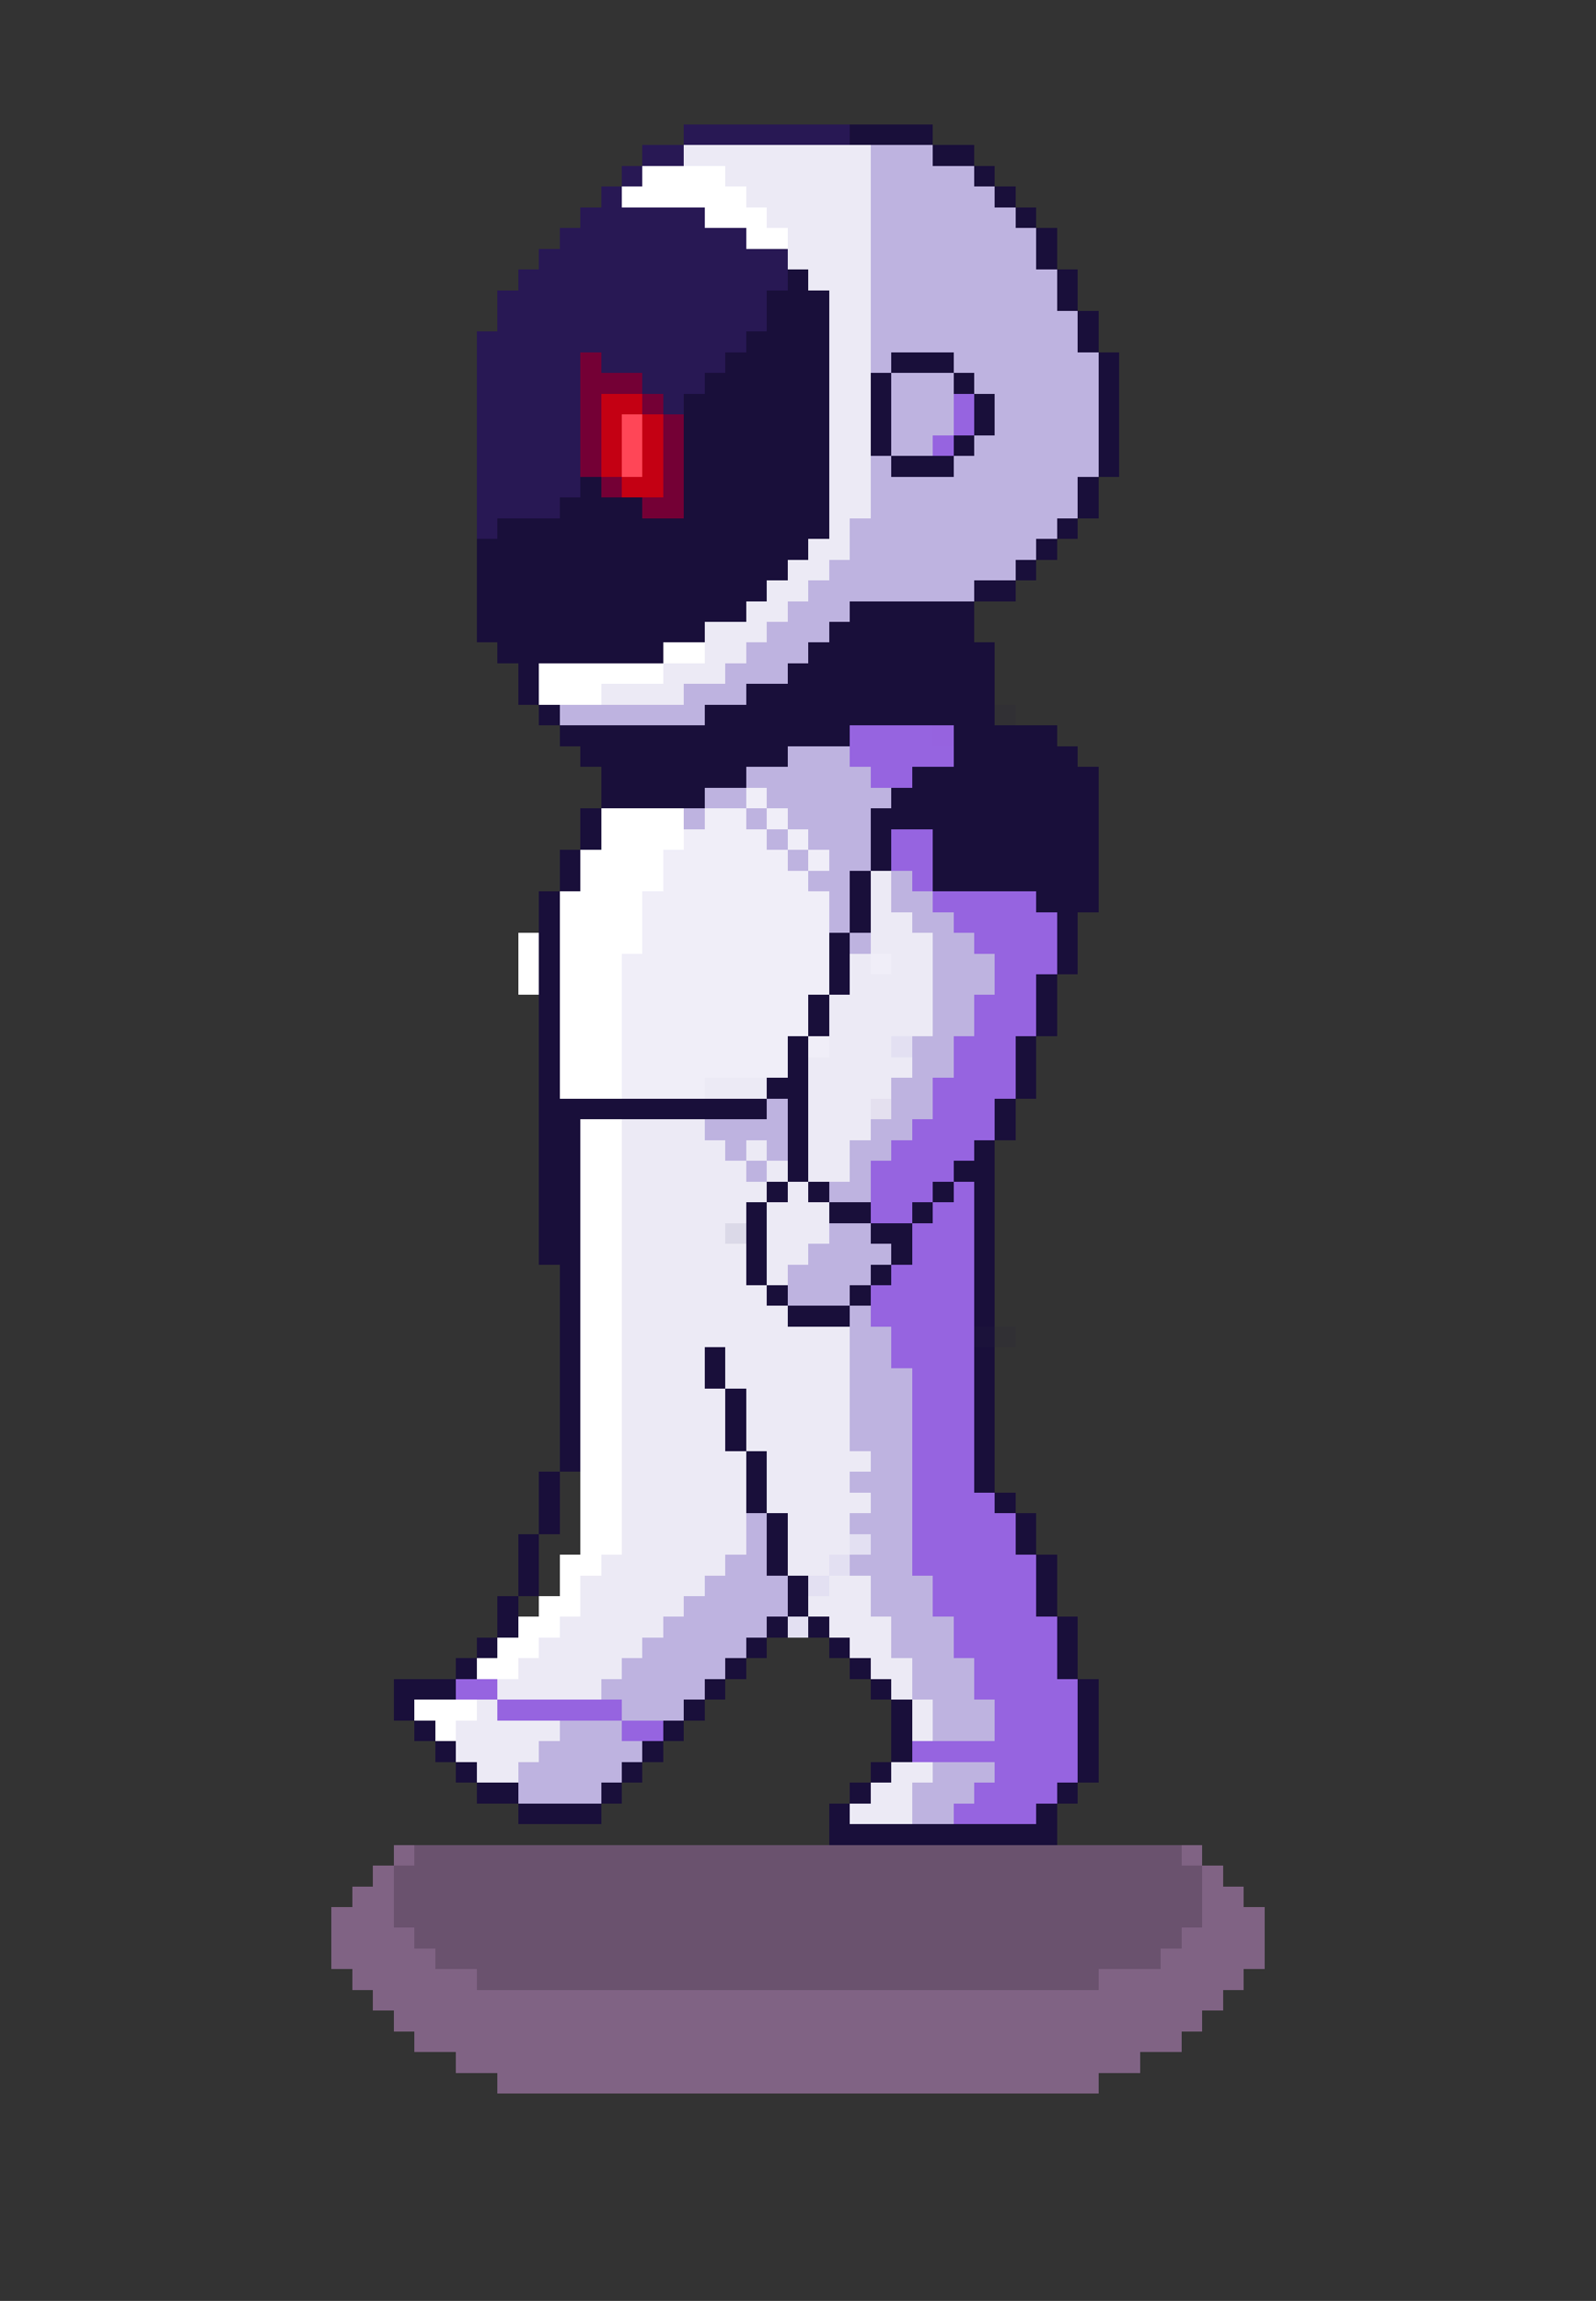 <svg xmlns="http://www.w3.org/2000/svg" viewBox="0 -0.5 77 111" shape-rendering="crispEdges">
<rect x="0" y="-0.5" width="77" height="111" fill="#333333" stroke="none"/>
<path stroke="#281854" d="M33 6h8M31 7h2M30 8h1M29 9h1M28 10h6M27 11h9M26 12h12M25 13h13M24 14h13M24 15h13M23 16h13M23 17h5M29 17h6M23 18h5M31 18h3M23 19h5M32 19h1M23 20h5M23 21h5M23 22h5M23 23h5M23 24h4M23 25h1" />
<path stroke="#190f3a" d="M41 6h4M45 7h2M47 8h1M48 9h1M49 10h1M50 11h1M50 12h1M38 13h1M51 13h1M37 14h3M51 14h1M37 15h3M52 15h1M36 16h4M52 16h1M35 17h5M43 17h3M53 17h1M34 18h6M42 18h1M46 18h1M53 18h1M33 19h7M42 19h1M47 19h1M53 19h1M33 20h7M42 20h1M47 20h1M53 20h1M33 21h7M42 21h1M46 21h1M53 21h1M33 22h7M43 22h3M53 22h1M28 23h1M33 23h7M52 23h1M27 24h4M33 24h7M52 24h1M24 25h16M51 25h1M23 26h16M50 26h1M23 27h15M49 27h1M23 28h14M47 28h2M23 29h13M41 29h6M23 30h11M40 30h7M24 31h8M39 31h9M25 32h1M38 32h10M25 33h1M36 33h12M26 34h1M34 34h14M27 35h14M46 35h5M28 36h10M46 36h6M29 37h7M44 37h9M29 38h5M43 38h10M28 39h1M42 39h11M28 40h1M42 40h1M45 40h8M27 41h1M42 41h1M45 41h8M27 42h1M41 42h1M45 42h8M26 43h1M41 43h1M50 43h3M26 44h1M41 44h1M51 44h1M26 45h1M40 45h1M51 45h1M26 46h1M40 46h1M51 46h1M26 47h1M40 47h1M50 47h1M26 48h1M39 48h1M50 48h1M26 49h1M39 49h1M50 49h1M26 50h1M38 50h1M49 50h1M26 51h1M38 51h1M49 51h1M26 52h1M37 52h2M49 52h1M26 53h11M38 53h1M48 53h1M26 54h2M38 54h1M48 54h1M26 55h2M38 55h1M47 55h1M26 56h2M38 56h1M46 56h2M26 57h2M37 57h1M39 57h1M45 57h1M47 57h1M26 58h2M36 58h1M40 58h2M44 58h1M47 58h1M26 59h2M36 59h1M42 59h2M47 59h1M26 60h2M36 60h1M43 60h1M47 60h1M27 61h1M36 61h1M42 61h1M47 61h1M27 62h1M37 62h1M41 62h1M47 62h1M27 63h1M38 63h3M47 63h1M27 64h1M27 65h1M34 65h1M47 65h1M27 66h1M34 66h1M47 66h1M27 67h1M35 67h1M47 67h1M27 68h1M35 68h1M47 68h1M27 69h1M35 69h1M47 69h1M27 70h1M36 70h1M47 70h1M26 71h1M36 71h1M47 71h1M26 72h1M36 72h1M48 72h1M26 73h1M37 73h1M49 73h1M25 74h1M37 74h1M49 74h1M25 75h1M37 75h1M50 75h1M25 76h1M38 76h1M50 76h1M24 77h1M38 77h1M50 77h1M24 78h1M37 78h1M39 78h1M51 78h1M23 79h1M36 79h1M40 79h1M51 79h1M22 80h1M35 80h1M41 80h1M51 80h1M19 81h3M34 81h1M42 81h1M52 81h1M19 82h1M33 82h1M43 82h1M52 82h1M20 83h1M32 83h1M43 83h1M52 83h1M21 84h1M31 84h1M43 84h1M52 84h1M22 85h1M30 85h1M42 85h1M52 85h1M23 86h2M29 86h1M41 86h1M51 86h1M25 87h4M40 87h1M50 87h1M40 88h11" />
<path stroke="#eceaf5" d="M33 7h9M35 8h7M36 9h6M37 10h5M38 11h4M38 12h4M39 13h3M40 14h2M40 15h2M40 16h2M40 17h2M40 18h2M40 19h2M40 20h2M40 21h2M40 22h2M40 23h2M40 24h2M40 25h1M39 26h2M38 27h2M37 28h2M36 29h2M34 30h3M34 31h2M32 32h3M29 33h4M42 42h1M42 43h1M42 44h2M42 45h3M41 46h1M43 46h2M41 47h4M40 48h5M40 49h5M40 50h3M39 51h5M34 52h3M39 52h4M39 53h3M30 54h4M39 54h3M30 55h5M36 55h1M39 55h2M30 56h6M37 56h1M39 56h2M30 57h7M38 57h1M30 58h6M37 58h3M30 59h5M37 59h3M30 60h6M37 60h2M30 61h6M37 61h1M30 62h7M30 63h8M30 64h11M30 65h4M35 65h6M30 66h4M35 66h6M30 67h5M36 67h5M30 68h5M36 68h5M30 69h5M36 69h5M30 70h6M37 70h5M30 71h6M37 71h4M30 72h6M37 72h5M30 73h6M38 73h3M30 74h6M38 74h3M29 75h6M38 75h2M28 76h6M40 76h2M28 77h5M39 77h3M27 78h5M40 78h3M26 79h5M41 79h2M25 80h5M42 80h2M24 81h5M43 81h1M23 82h1M44 82h1M22 83h5M44 83h1M22 84h4M23 85h2M43 85h2M42 86h2M41 87h3" />
<path stroke="#beb3e0" d="M42 7h3M42 8h5M42 9h6M42 10h7M42 11h8M42 12h8M42 13h9M42 14h9M42 15h10M42 16h10M42 17h1M46 17h7M43 18h3M47 18h6M43 19h3M48 19h5M43 20h3M48 20h5M43 21h2M47 21h6M42 22h1M46 22h7M42 23h10M42 24h10M41 25h10M41 26h9M40 27h9M39 28h8M38 29h3M37 30h3M36 31h3M35 32h3M33 33h3M27 34h7M38 36h3M36 37h6M34 38h2M37 38h6M33 39h1M36 39h1M38 39h4M37 40h1M39 40h3M38 41h1M40 41h2M39 42h2M43 42h1M40 43h1M43 43h2M40 44h1M44 44h2M41 45h1M45 45h2M45 46h3M45 47h3M45 48h2M45 49h2M44 50h2M44 51h2M43 52h2M37 53h1M43 53h2M34 54h4M42 54h2M35 55h1M37 55h1M41 55h2M36 56h1M41 56h1M40 57h2M40 59h2M39 60h4M38 61h4M38 62h3M41 63h1M41 64h2M41 65h2M41 66h3M41 67h3M41 68h3M41 69h3M42 70h2M41 71h3M42 72h2M36 73h1M41 73h3M36 74h1M42 74h2M35 75h2M41 75h3M34 76h4M42 76h3M33 77h5M42 77h3M32 78h5M43 78h3M31 79h5M43 79h3M30 80h5M44 80h3M29 81h5M44 81h3M30 82h3M45 82h3M27 83h3M45 83h3M26 84h5M25 85h5M45 85h3M25 86h4M44 86h3M44 87h2" />
<path stroke="#ffffff" d="M31 8h4M30 9h6M34 10h3M36 11h2M32 31h2M26 32h6M26 33h3M29 39h4M29 40h4M28 41h4M28 42h4M27 43h4M27 44h4M25 45h1M27 45h4M25 46h1M27 46h3M25 47h1M27 47h3M27 48h3M27 49h3M27 50h3M27 51h3M27 52h3M28 54h2M28 55h2M28 56h2M28 57h2M28 58h2M28 59h2M28 60h2M28 61h2M28 62h2M28 63h2M28 64h2M28 65h2M28 66h2M28 67h2M28 68h2M28 69h2M28 70h2M28 71h2M28 72h2M28 73h2M28 74h2M27 75h2M27 76h1M26 77h2M25 78h2M24 79h2M23 80h2M20 82h3M21 83h1" />
<path stroke="#740035" d="M28 17h1M28 18h3M28 19h1M31 19h1M28 20h1M32 20h1M28 21h1M32 21h1M28 22h1M32 22h1M29 23h1M32 23h1M31 24h2" />
<path stroke="#c40013" d="M29 19h2M29 20h1M31 20h1M29 21h1M31 21h1M29 22h1M31 22h1M30 23h2" />
<path stroke="#9664e0" d="M46 19h1M46 20h1M45 21h1M41 35h4M41 36h5M42 37h2M43 40h2M43 41h2M44 42h1M45 43h5M46 44h5M47 45h4M48 46h3M48 47h2M47 48h3M47 49h3M46 50h3M46 51h3M45 52h4M45 53h3M44 54h4M43 55h4M42 56h4M42 57h3M46 57h1M42 58h2M45 58h2M44 59h3M44 60h3M43 61h4M42 62h5M42 63h5M43 64h4M43 65h4M44 66h3M44 67h3M44 68h3M44 69h3M44 70h3M44 71h3M44 72h4M44 73h5M44 74h5M44 75h6M45 76h5M45 77h5M46 78h5M46 79h5M47 80h4M22 81h2M47 81h5M24 82h6M48 82h4M30 83h2M48 83h4M44 84h8M48 85h4M47 86h4M46 87h4" />
<path stroke="#ff4657" d="M30 20h1M30 21h1M30 22h1" />
<path stroke="rgba(26,13,64,0.078)" d="M48 34h1M48 64h1" />
<path stroke="#9663df" d="M45 35h1" />
<path stroke="#f0eef8" d="M36 38h1M34 39h2M37 39h1M33 40h4M38 40h1M32 41h6M39 41h1M32 42h7M31 43h9M31 44h9M31 45h9M30 46h10M42 46h1M30 47h10M30 48h9M30 49h9M30 50h8M39 50h1M30 51h8M30 52h4" />
<path stroke="#e3e0f2" d="M43 50h1M41 74h1M40 75h1M39 76h1M38 78h1" />
<path stroke="#e4e0ef" d="M42 53h1" />
<path stroke="#dbd9e8" d="M35 59h1" />
<path stroke="rgba(25,15,59,0.906)" d="M47 64h1" />
<path stroke="#806384" d="M19 89h1M57 89h1M18 90h1M58 90h1M17 91h2M58 91h2M16 92h3M58 92h3M16 93h4M57 93h4M16 94h5M56 94h5M17 95h6M53 95h7M18 96h41M19 97h39M20 98h37M22 99h33M24 100h29" />
<path stroke="#6a526e" d="M20 89h37M19 90h39M19 91h39M19 92h39M20 93h37M21 94h35M23 95h30" />
</svg>